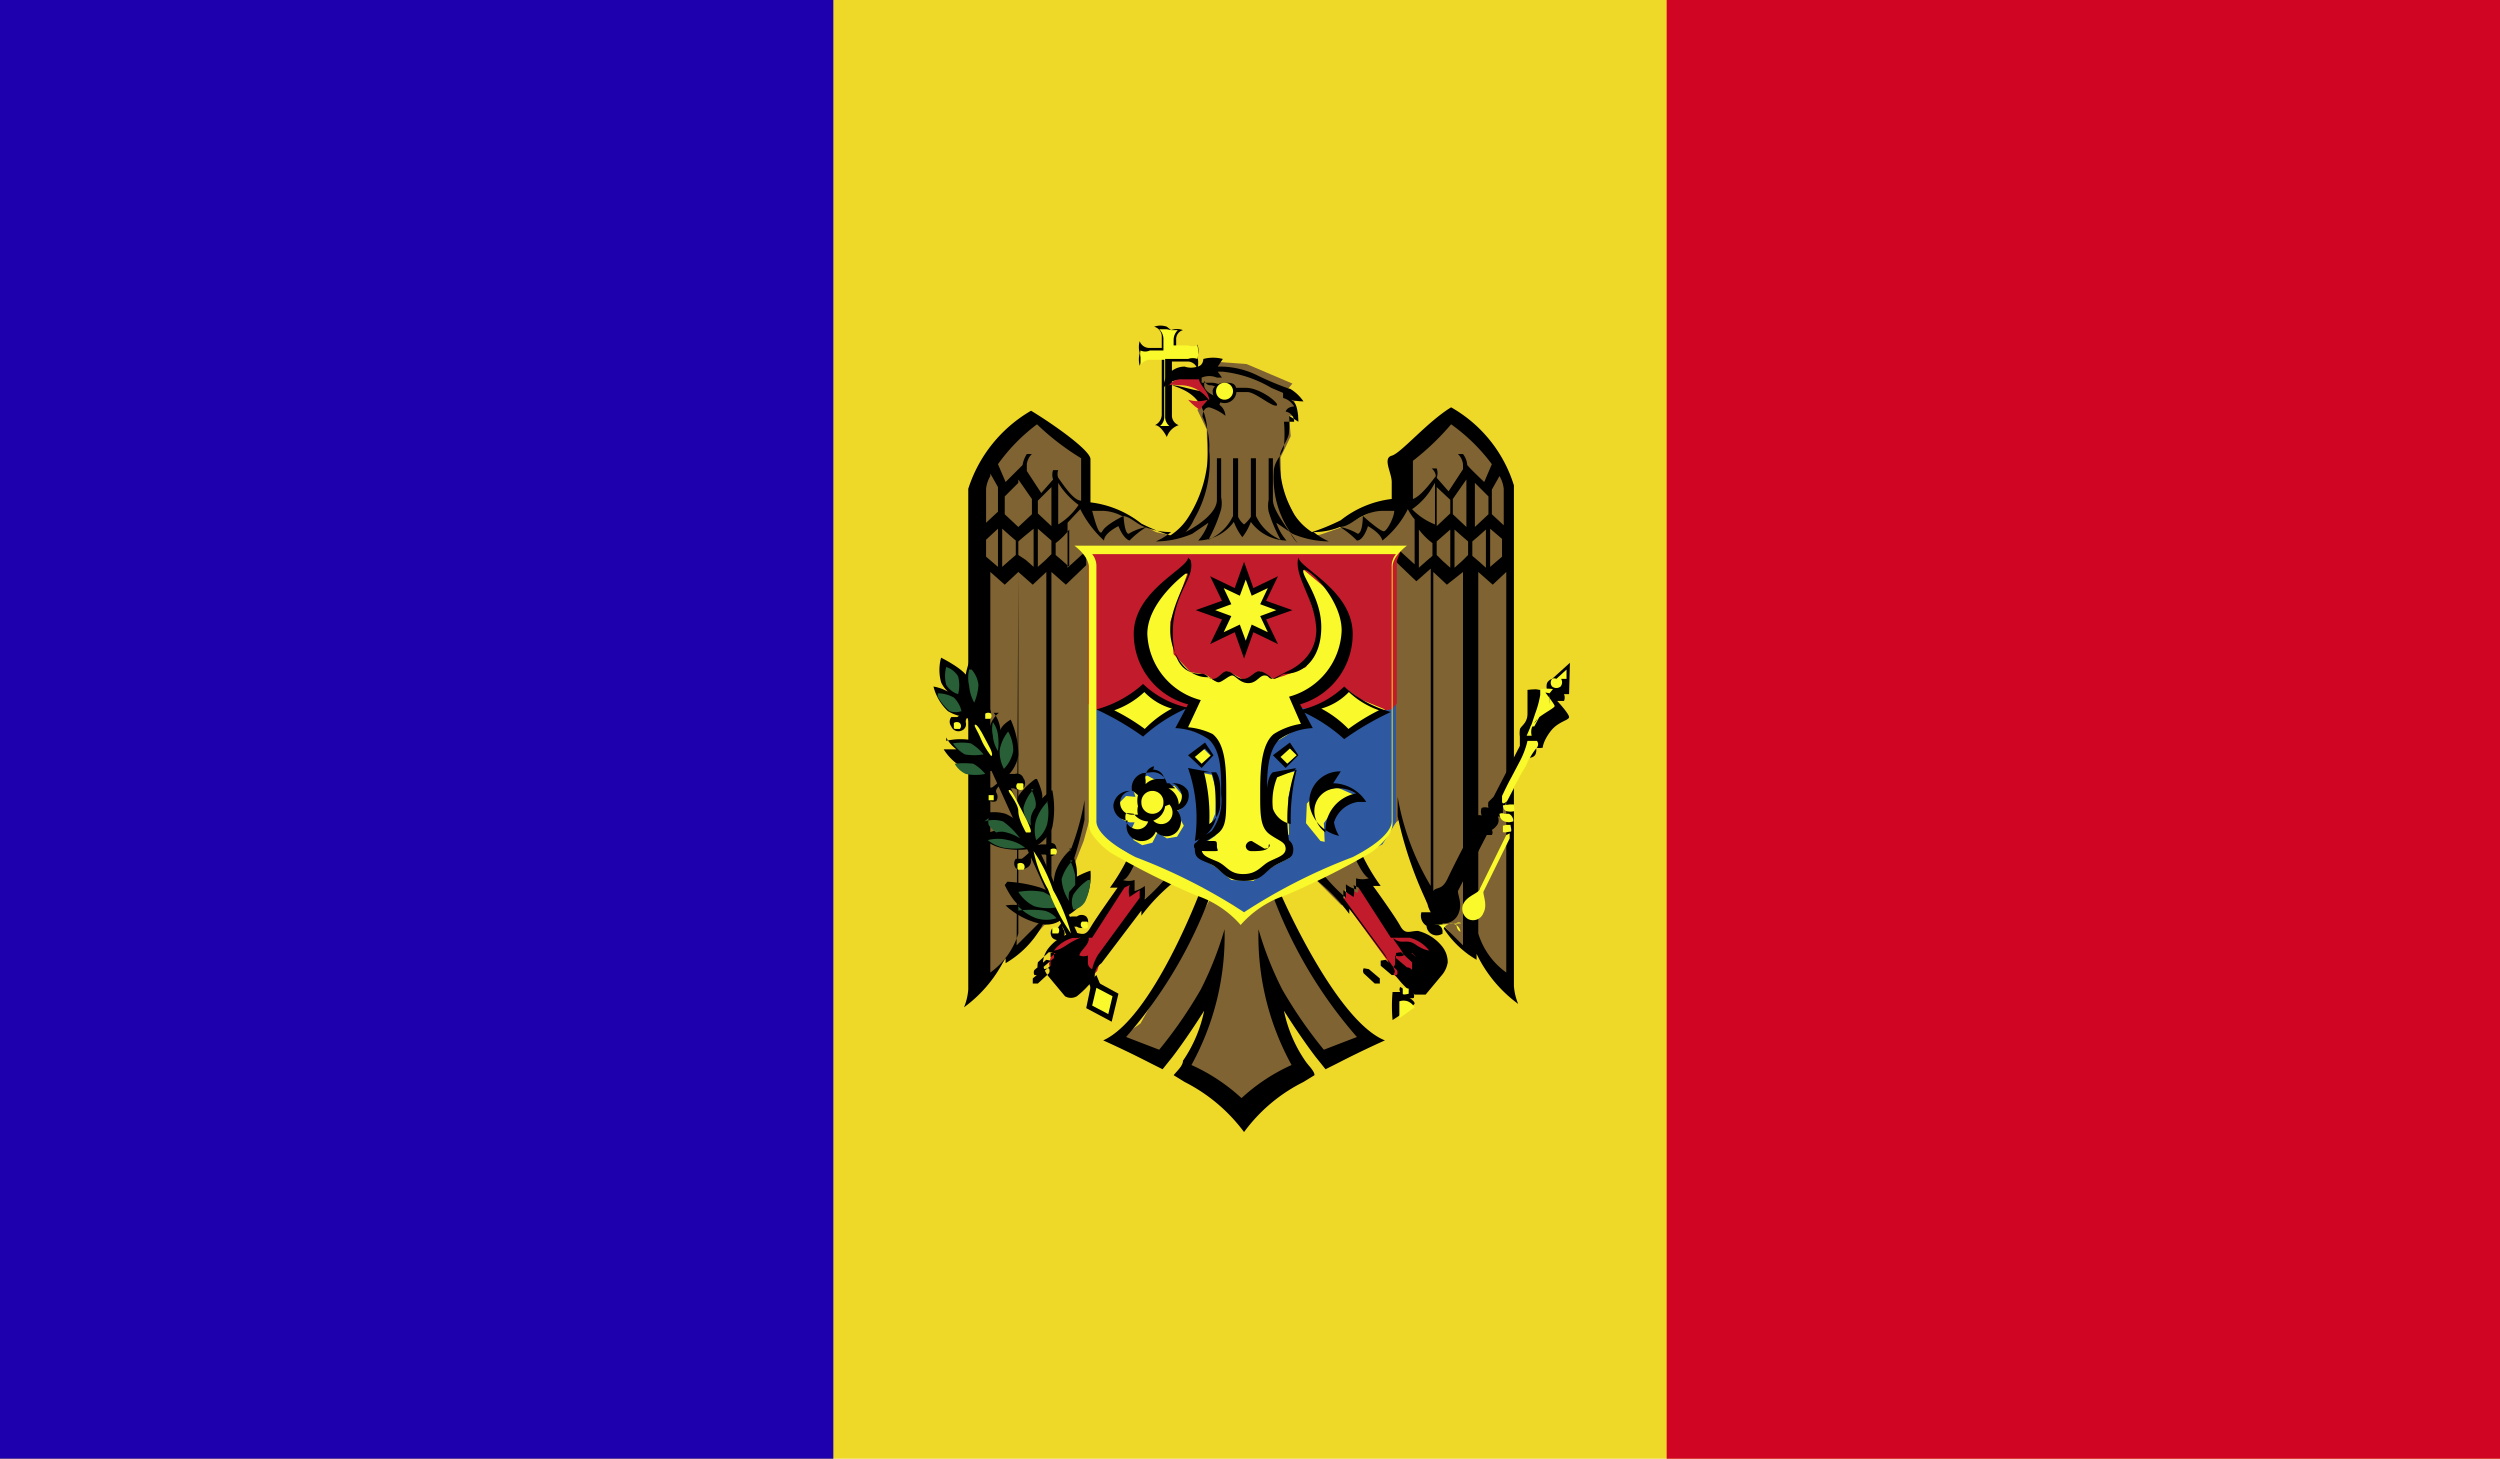 <svg xmlns="http://www.w3.org/2000/svg" xmlns:xlink="http://www.w3.org/1999/xlink" viewBox="0 0 29.46 17.19"><defs><style>.cls-1{fill:none;}.cls-2{clip-path:url(#clip-path);}.cls-3{fill:#efd928;}.cls-4{fill:#1f00af;}.cls-5{fill:#d00524;}.cls-6{fill:#f9f92b;}.cls-7{fill:#7f6332;}.cls-8{fill:#c11b2c;}.cls-9{fill:#285f37;}.cls-10{fill:#2e59a0;}</style><clipPath id="clip-path"><rect class="cls-1" width="29.46" height="17.19"/></clipPath></defs><g id="Layer_2" data-name="Layer 2"><g id="cờ"><g id="east_euro" data-name="east euro"><g class="cls-2"><rect class="cls-3" width="29.46" height="17.19"/><rect class="cls-4" width="9.82" height="17.19"/><rect class="cls-5" x="19.64" width="9.82" height="17.19"/><g class="cls-2"><path d="M13.75,3.85a.22.22,0,0,0-.15,0,.12.12,0,0,1,.09.11v.14h-.14a.12.12,0,0,1-.12-.08.26.26,0,0,0,0,.14.3.3,0,0,0,0,.15.13.13,0,0,1,.12-.09h.14v.67a.14.14,0,0,1-.08.12c.06,0,.12.1.14.14a.22.22,0,0,1,.14-.14.12.12,0,0,1-.08-.12V4.26H14a.12.12,0,0,1,.11.09.3.3,0,0,0,0-.15.2.2,0,0,0,0-.14.11.11,0,0,1-.11.08h-.14V4a.11.11,0,0,1,.08-.11.2.2,0,0,0-.14,0"/><path class="cls-6" d="M13.75,3.88h-.09a.16.16,0,0,1,.05.11v.14h0v0h-.16a.13.13,0,0,1-.11,0,.19.19,0,0,0,0,.08s0,.06,0,.09a.14.14,0,0,1,.12-.06h.16v0h0v.67a.14.14,0,0,1-.05.11l.06,0,0,0s0,0,0,0l.05,0a.14.14,0,0,1-.05-.11V4.32h0V4.23H14a.16.16,0,0,1,.11,0,.33.33,0,0,0,0-.16.16.16,0,0,1-.11,0h-.17v0h0V4a.16.16,0,0,1,.05-.11h-.08"/><polygon class="cls-7" points="13.85 6.32 13.62 6.27 13.13 6.01 12.83 5.99 12.81 5.4 12.22 4.93 11.62 5.57 11.54 5.76 11.56 11.65 11.95 11.18 12.03 11.2 12.43 10.77 12.77 9.91 12.87 9.55 13.33 10.1 13.16 10.41 13.32 10.4 13.33 10.54 13.47 10.48 13.51 10.66 13.83 10.34 14.28 10.56 13.44 12.06 13.13 12.28 13.68 12.48 14.23 11.84 14.15 12.26 13.98 12.67 14.66 13.06 15.39 12.63 15.03 11.87 15.15 11.82 15.63 12.51 16.14 12.25 15.47 11.46 15.03 10.52 15.5 10.36 15.81 10.67 15.86 10.47 16.03 10.55 16.01 10.38 16.18 10.42 15.97 10.09 16.5 9.65 16.83 10.69 17.31 11.25 17.42 11.23 17.77 11.67 17.77 5.61 17.11 4.92 16.48 5.44 16.5 5.99 16.22 6 15.79 6.22 15.56 6.3 15.44 6.32 15.3 6.16 15.1 5.77 15.09 5.39 15.21 5.14 15.19 4.9 15.3 4.9 15.23 4.74 15.32 4.7 15.18 4.58 15.23 4.52 14.69 4.29 14.28 4.26 14.17 4.31 14.11 4.41 14.22 4.71 14.11 4.83 14.22 5.06 14.23 5.55 14.13 5.97 13.95 6.28 13.85 6.32"/><polygon class="cls-8" points="13.23 10.43 12.82 11.05 12.63 11.04 12.42 11.14 12.36 11.36 12.39 11.46 12.61 11.7 12.79 11.6 12.93 11.44 12.97 11.3 13.48 10.63 13.46 10.47 13.34 10.54 13.3 10.4 13.23 10.43"/><polygon class="cls-8" points="15.83 10.61 16.37 11.35 16.43 11.49 16.67 11.71 16.74 11.69 17 11.38 16.94 11.17 16.7 11.02 16.51 11.04 16.1 10.43 16.03 10.4 16 10.52 15.88 10.48 15.83 10.61"/><path d="M14.41,4.23a.45.45,0,0,0-.23,0s0,.08-.07.09a.23.23,0,0,1-.15,0,.25.25,0,0,0-.25.25.24.24,0,0,1,.17-.09.36.36,0,0,1,.31.13,0,0,0,0,1,0,0c-.11,0-.29-.07-.38-.07v0h0c.21.07.42.17.42.62A1.49,1.49,0,0,1,14,6.1a.7.7,0,0,1-.21.21,2.45,2.45,0,0,1-.34-.14,1.19,1.19,0,0,0-.6-.25v-.2c0-.11,0-.21,0-.31s-.42-.4-.7-.57a1.64,1.64,0,0,0-.74.92s0,4.38,0,5.9a.68.68,0,0,1-.05.21,1.57,1.57,0,0,0,.49-.59v.07a1.15,1.15,0,0,0,.47-.52.56.56,0,0,0,0,.07,4.61,4.61,0,0,0,.46-1.24V9.43a3.06,3.06,0,0,1-.39,1.05V6.74l.17.15.24-.23V6.49l-.22.2V6.16L12.73,6a1.27,1.27,0,0,0,.28.37c0-.09.17-.17.17-.17s.05.14.13.17a1.05,1.05,0,0,1,.2-.16.63.63,0,0,0-.21.08c-.05,0-.06-.21-.06-.21s-.21.1-.25.18-.1-.17-.12-.24H13a.52.52,0,0,1,.22.06c.09,0,.18.1.27.13a.83.83,0,0,0,.31.06.78.78,0,0,1-.18.11,1.1,1.1,0,0,0,.43-.09l.19-.13a.63.63,0,0,1-.12.21.54.54,0,0,0,.42-.22.66.66,0,0,0,.1.18.66.66,0,0,0,.1-.18.54.54,0,0,0,.42.22.63.63,0,0,1-.12-.21l.19.13a1.13,1.13,0,0,0,.43.09.78.78,0,0,1-.18-.11.83.83,0,0,0,.31-.06c.09,0,.18-.09.27-.13a.52.52,0,0,1,.22-.06h.15c0,.07-.08.23-.12.24s-.25-.18-.25-.18,0,.2-.06.21a.63.63,0,0,0-.21-.08,1.05,1.05,0,0,1,.2.16c.08,0,.13-.17.13-.17s.15.08.17.17A1.11,1.11,0,0,0,16.59,6a.62.62,0,0,0,.08.12v.53l-.22-.2v.17l.24.23.17-.15v3.74a3.06,3.06,0,0,1-.39-1.05v.23a4.61,4.61,0,0,0,.46,1.24v-.07a1.15,1.15,0,0,0,.47.52v-.07a1.57,1.57,0,0,0,.49.59.68.68,0,0,1-.05-.21c0-1.52,0-5.9,0-5.9a1.6,1.6,0,0,0-.74-.92c-.28.17-.59.54-.7.57s0,.2,0,.31v.2a1.19,1.19,0,0,0-.6.25,2.45,2.45,0,0,1-.34.14.7.7,0,0,1-.21-.21,1.26,1.26,0,0,1-.17-.67c0-.1.11-.21.11-.3a1.49,1.49,0,0,0,0-.19s.11.07.11.07,0-.2-.06-.24,0,0,.12,0a.5.5,0,0,0-.16-.15l0,0,.12,0-.13,0a3.47,3.47,0,0,1-.36-.15,1,1,0,0,0-.48-.11m0,.06h.06a1.42,1.42,0,0,1,.57.19l.14.06,0,.06a.21.21,0,0,1,.13.1s-.08,0-.1.06a.12.12,0,0,1,.1.12l-.12,0a1.57,1.57,0,0,1,0,.29c0,.08-.12.17-.12.3a1.14,1.14,0,0,0,.18.69.49.49,0,0,0,.1.15C15.12,6.16,15,6,15,5.89V5.4h-.05v.49a.35.35,0,0,0,0,.14,1.72,1.72,0,0,0,.14.33.56.56,0,0,1-.29-.28V5.4h-.06v.69l0,0a.38.38,0,0,1-.08.09.23.23,0,0,1-.07-.09V5.4h-.06v.68a.56.56,0,0,1-.29.28A1.72,1.72,0,0,0,14.39,6a.35.35,0,0,0,0-.14V5.4h-.05v.49c0,.13-.16.27-.37.38a.49.49,0,0,0,.1-.15,1.35,1.35,0,0,0,.18-.81.8.8,0,0,0-.08-.4s0-.11.08-.11a.54.54,0,0,1,.19.1.17.17,0,0,0-.07-.13.09.09,0,0,1,0,0,.12.12,0,0,1,.05-.07s-.23-.05-.23-.16,0,0,.07,0,.17.08.27.08l.17,0c.09,0,.28.17.34.16s-.18-.21-.36-.21H14.5c-.07,0-.14-.06-.22-.06h-.12s0,0,0-.06a.23.23,0,0,1,.18,0h.06M12.22,5h0a3,3,0,0,0,.52.4V5.9c-.09,0-.21-.19-.27-.27v0a.13.13,0,0,1,0-.09l-.06,0a.16.16,0,0,0,0,.11v0l0,0h0l-.14.16-.17-.26V5.47a.2.2,0,0,1,.06-.12l-.06,0a.35.35,0,0,0-.05.13v0l-.2.2-.09-.21A2.15,2.15,0,0,1,12.22,5M17.1,5a2.15,2.15,0,0,1,.48.47l-.09.21s-.16-.15-.2-.2v0a.24.24,0,0,0-.05-.13l-.06,0a.2.2,0,0,1,.06.12v.06l-.17.26-.14-.16h0l0,0v0a.16.16,0,0,0,0-.11l-.06,0a.13.13,0,0,1,.05.09v0c-.06.08-.18.24-.27.27V5.43A3,3,0,0,0,17.1,5Zm-5.43.58.09.16v.29l-.14.13V5.76a.37.37,0,0,1,.05-.15m6,0a.37.37,0,0,1,.05.15v.43l-.14-.13V5.77ZM12,5.65l.16.23v.18L12,6.21Zm5.28,0v.56l-.16-.15V5.88ZM12,5.69v.52l-.16-.15V5.85Zm5.38,0,.16.16v.21l-.16.15Zm-4.91,0a.93.93,0,0,0,.24.26.76.76,0,0,1-.24.23Zm4.44,0v.49A.76.76,0,0,1,16.64,6a.8.8,0,0,0,.24-.26m-4.49,0v.46l-.16-.15V5.9Zm4.54,0,.16.15v.16l-.16.15Zm-5.17.49v.45l-.14-.12V6.36Zm5.8,0,.14.12v.21l-.14.12Zm-5.75,0,.09.08.07.06v.17l-.07.06-.09.08Zm.37,0v.45l-.09-.08L12,6.54V6.38l.07-.06Zm.05,0,.16.14v.16l-.07.07-.09.08Zm.37,0v.45l-.09-.08-.07-.06V6.4a.81.81,0,0,0,.16-.16m4.12,0a.81.81,0,0,0,.16.16v.15l-.07.06-.09.08V6.24Zm.37,0v.45L17,6.61l-.07-.07V6.38Zm.05,0,.09.08.07.06v.16l-.07.07-.09.08Zm.37,0v.45l-.09-.08-.07-.06V6.38l.07-.06ZM12,6.74l.17.15.16-.15v3.74s0,.19,0,.31l-.35.35Zm5.24,0v4.4l-.35-.35c0-.12,0-.31,0-.31V6.74l.16.15ZM12,6.74V11a.88.88,0,0,1-.33.46V6.74l.17.15Zm5.42,0,.17.15.16-.15v4.72a.88.88,0,0,1-.33-.46ZM13.3,10.09a2.34,2.34,0,0,1-.22.37h.09s-.25.35-.32.47-.11.06-.21.06a.53.53,0,0,0-.29.19.3.3,0,0,0-.06.18.31.31,0,0,0,.06.14l0,0,.2.24a.14.14,0,0,0,.14,0,1.11,1.11,0,0,0,.21-.22c0-.05,0-.11.08-.17l.47-.62s0,0,0,.06a2.22,2.22,0,0,1,.4-.41l-.09-.06a2.18,2.18,0,0,1-.27.28,1.17,1.17,0,0,0,0-.16.33.33,0,0,1-.12.06s0-.08,0-.13a.23.23,0,0,1-.14,0c.07,0,.17-.26.17-.26l-.07,0Zm2.72,0-.06,0s.09.22.17.26a.26.26,0,0,1-.15,0c0,.05,0,.13,0,.13a.33.33,0,0,1-.12-.06l0,.16a2.18,2.18,0,0,1-.27-.28l-.09.06a2.22,2.22,0,0,1,.4.41v-.06c.07.08.33.44.47.62s0,.12.08.17a.92.92,0,0,0,.22.22s.11,0,.13,0l.2-.24a.11.11,0,0,1,0,0,.31.31,0,0,0,.06-.14.3.3,0,0,0-.06-.18.53.53,0,0,0-.29-.19c-.1,0-.15.05-.21-.06s-.29-.43-.32-.47h.09a2.34,2.34,0,0,1-.22-.37m-2.74.36a.31.31,0,0,0,0,.14l.12-.08,0,.09-.49.67a.59.59,0,0,0-.07.17.08.08,0,0,1-.05-.07v-.09a.15.15,0,0,1-.1,0c0-.05.1-.11.11-.19s-.16,0-.25.06-.13.07-.16.07,0,0,0,0a.42.42,0,0,1,.23-.15s.18,0,.22,0l.38-.59h0m2.76,0h0l.38.59s.2,0,.22,0a.42.42,0,0,1,.23.15,0,0,0,0,1,0,0s-.06,0-.16-.07-.16,0-.24-.06.1.14.1.19a.15.15,0,0,1-.1,0v.09a.08.08,0,0,1-.05.07.59.59,0,0,0-.07-.17l-.49-.67,0-.09.12.08a.31.31,0,0,0,0-.14m-1.81.08S13.58,12,13,12.26c0,0,.25.11.56.27l.14.07.12-.15c.19-.25.37-.54.37-.54a1.61,1.61,0,0,1-.25.59c0,.06-.07.12-.11.17l.13.08a2,2,0,0,1,.7.59,1.94,1.94,0,0,1,.7-.59l.13-.08c0-.05-.07-.11-.11-.17a1.61,1.61,0,0,1-.25-.59s.18.29.37.54l.12.15.14-.07c.31-.16.56-.27.56-.27-.58-.23-1.23-1.73-1.23-1.73l-.1,0a5.37,5.37,0,0,0,1,1.69l-.39.15a5.24,5.24,0,0,1-.49-.71,4,4,0,0,1-.28-.71,3.15,3.15,0,0,0,.39,1.6,2.21,2.21,0,0,0-.59.39,2.21,2.21,0,0,0-.59-.39,3.15,3.15,0,0,0,.39-1.6,4,4,0,0,1-.28.71,5.24,5.24,0,0,1-.49.71l-.39-.15a5.37,5.37,0,0,0,1-1.69Zm-1.7.72h0s0,0,0,0l-.06.05h0s0,0,0,0l0-.05h0m4.26,0h0l.05.05s0,0,0,0h0l-.06-.05v0h0m-4.21,0a.05.05,0,0,1,0,0s0,0,0,.06l-.13.11s-.05,0-.06,0,0-.05,0-.06l.13-.12h0m4.15,0h0l.13.12s0,0,0,.06,0,0-.06,0l-.13-.11s0,0,0-.06l0,0m-4.07.09,0,0a0,0,0,0,1,0,.06l-.13.11s0,0-.06,0a.06.06,0,0,1,0-.06l.14-.12h0m4,0h0l.13.12a.06.06,0,0,1,0,.06s0,0-.06,0l-.13-.11a0,0,0,0,1,0-.06l0,0m-3.91.09h0a.06.06,0,0,1,0,.06l-.13.12s-.05,0-.06,0a0,0,0,0,1,0-.06l.13-.11h0m3.83,0h0l.13.11a0,0,0,0,1,0,.06s0,0-.06,0l-.13-.12a.06.06,0,0,1,0-.06h0"/><polygon points="12.87 11.54 13.18 11.71 13.1 12.04 12.8 11.88 12.87 11.54"/><path d="M11.45,8.28l-.11.05,1.24,2.72h.14Zm1.47,3.21-.09.09.05.13.11-.05Z"/><polygon class="cls-6" points="12.92 11.64 13.11 11.74 13.06 11.95 12.87 11.85 12.92 11.64"/><path d="M11.84,10.43s.1.21.18.24a.53.53,0,0,0-.17,0,.89.89,0,0,0,.43.22.29.29,0,0,0,.25-.07l0-.18a.67.67,0,0,0-.27-.18,1.61,1.61,0,0,0-.39-.07"/><path d="M12.63,10a.62.62,0,0,0-.19.27.51.51,0,0,0,0,.3l.12.23a.66.66,0,0,0,.24-.22.66.66,0,0,0,.05-.32,1,1,0,0,0-.16.07.53.53,0,0,0-.09-.33"/><path d="M12.16,10a.89.89,0,0,1-.32,0,.51.51,0,0,1-.28-.14s.13-.08.19-.07-.17-.2-.17-.2a.48.48,0,0,1,.27,0,.62.62,0,0,1,.23.18Z"/><path d="M12.22,9.18s.08.17.06.23a.67.67,0,0,1,.12-.1,1.11,1.11,0,0,1,0,.44.45.45,0,0,1-.23.24L12,9.62a.48.48,0,0,1,0-.24.86.86,0,0,1,.2-.2Z"/><path d="M11.15,8.73a.75.75,0,0,1,.34,0,.3.3,0,0,1,.18.16l.06.18a.55.55,0,0,1-.34,0,.65.65,0,0,1-.27-.24s.11,0,.15,0a.41.41,0,0,1-.12-.14"/><path d="M11.71,8.4a.39.39,0,0,1,.08.21c0-.06.12-.13.12-.13A1,1,0,0,1,12,8.9a.42.42,0,0,1-.16.27l-.18-.34a.53.53,0,0,1,0-.25.33.33,0,0,1,.11-.18"/><path d="M11.09,7.75a.54.54,0,0,0,0,.29.34.34,0,0,0,.08.11A.54.54,0,0,0,11,8.09a.6.6,0,0,0,.17.29.51.51,0,0,0,.31.07.58.58,0,0,0,.11-.33.83.83,0,0,0-.15-.37,1,1,0,0,0-.06.2C11.31,7.86,11.09,7.75,11.09,7.75Z"/><path class="cls-9" d="M11.15,7.86a.41.41,0,0,0,0,.21.25.25,0,0,0,.14.11.4.4,0,0,0,0-.21.25.25,0,0,0-.14-.11"/><path class="cls-9" d="M11.05,8.17a.39.39,0,0,1,.19.05.32.32,0,0,1,.09.16.21.21,0,0,1-.14,0,.67.67,0,0,1-.14-.17"/><path class="cls-9" d="M11.42,7.89a.42.42,0,0,0,0,.19.51.51,0,0,0,.06.2.6.6,0,0,0,.05-.21.33.33,0,0,0-.08-.18"/><path class="cls-9" d="M11.23,8.76a.42.42,0,0,0,.14.13.65.65,0,0,0,.22,0,.54.54,0,0,0-.15-.13.61.61,0,0,0-.21,0"/><path class="cls-9" d="M11.25,9a.29.29,0,0,0,.13.12.56.56,0,0,0,.23,0A.51.51,0,0,0,11.47,9a.92.92,0,0,0-.22,0"/><path class="cls-9" d="M11.7,8.51a.36.36,0,0,0,0,.16.38.38,0,0,0,.06.18.7.7,0,0,0,0-.19.31.31,0,0,0-.06-.15"/><path class="cls-9" d="M11.88,8.62a.49.49,0,0,0-.1.22.44.44,0,0,0,.05.22.41.41,0,0,0,.11-.21.46.46,0,0,0-.06-.23"/><path class="cls-9" d="M11.65,9.64a.19.19,0,0,0,0,.08.34.34,0,0,0,.09.09.2.2,0,0,1,.12,0,.5.5,0,0,1,.16.07.86.86,0,0,0-.2-.2.36.36,0,0,0-.22,0"/><path class="cls-9" d="M11.64,9.9a.48.48,0,0,1,.24,0,.46.46,0,0,1,.2.09.77.77,0,0,1-.25,0,.44.44,0,0,1-.19-.09"/><path class="cls-9" d="M12.18,9.3a.5.5,0,0,0-.12.22.31.31,0,0,0,.09.21.31.31,0,0,1,0-.11.28.28,0,0,1,.05-.1.17.17,0,0,0,0-.09.48.48,0,0,0-.05-.13"/><path class="cls-9" d="M12.35,9.44a.61.61,0,0,0-.14.22.43.43,0,0,0,0,.24.36.36,0,0,0,.13-.19.64.64,0,0,0,0-.27"/><path class="cls-9" d="M12.61,10.14a.69.69,0,0,1,.06.18c0,.09,0,.11,0,.11l-.07.08a.22.22,0,0,0,0,.11.52.52,0,0,1-.09-.26.52.52,0,0,1,.13-.22"/><path class="cls-9" d="M12.82,10.37a.62.62,0,0,0-.17.17.22.22,0,0,0,0,.18.2.2,0,0,0,.14-.1.69.69,0,0,0,.06-.25"/><path class="cls-9" d="M12,10.73a1.23,1.23,0,0,1,.3,0,.27.27,0,0,1,.15.09.39.39,0,0,1-.24,0,.54.54,0,0,1-.21-.14"/><path class="cls-9" d="M12,10.51a.46.46,0,0,0,.19.17.6.6,0,0,0,.32,0,.57.57,0,0,0-.22-.17.8.8,0,0,0-.29,0"/><path d="M12.54,10.85v.07c.11,0,.13,0,.15,0a.1.1,0,0,0,.11,0,.09.09,0,0,0,0-.12.09.09,0,0,0-.11,0l-.06,0a.42.42,0,0,1-.15,0"/><path class="cls-6" d="M12.82,10.87h0a0,0,0,0,1,0,.06.06.06,0,0,1-.07,0h0a.05.05,0,0,1,0-.07,0,0,0,0,1,.06,0Z"/><path d="M12.53,10.8l.06,0c-.06.1-.08.11-.06.15a.09.09,0,0,1,0,.1.09.09,0,0,1-.13,0,.09.09,0,0,1,0-.11l.06,0s.09-.12.09-.12"/><path class="cls-6" d="M12.4,11h0s0,0,.07,0a.06.06,0,0,0,0-.07h0a0,0,0,0,0-.07,0,0,0,0,0,0,0,.06Z"/><path d="M12.16,10v.07c.12,0,.13,0,.16,0a.09.09,0,0,0,.11,0,.1.1,0,0,0,0-.12.08.08,0,0,0-.1,0s0,0-.06,0a.42.42,0,0,1-.15,0"/><path class="cls-6" d="M12.44,10h0a.05.05,0,0,1,0,.07,0,0,0,0,1-.06,0h0a0,0,0,0,1,0-.06.06.06,0,0,1,.07,0Z"/><path d="M12.18,10l.05,0c-.07.09-.09.09-.08.14a.09.09,0,0,1-.06.09.1.1,0,0,1-.12,0,.09.09,0,0,1,0-.11l.07,0a.58.58,0,0,0,.11-.1"/><path class="cls-6" d="M12,10.25h0a0,0,0,0,0,.06,0,.05.05,0,0,0,0-.07h0a.06.06,0,0,0-.07,0,0,0,0,0,0,0,.06Z"/><path d="M11.79,9.22v.07c.11,0,.13,0,.16,0a.1.1,0,0,0,.11,0,.1.1,0,0,0,0-.12.08.08,0,0,0-.1-.05l-.06,0a.42.42,0,0,1-.15,0"/><path class="cls-6" d="M12.06,9.24h0s0,0,0,.06a.07.07,0,0,1-.07,0h0a.05.05,0,0,1,0-.07,0,0,0,0,1,.06,0Z"/><path d="M11.82,9.21l0,0c-.07.08-.09.09-.08.13a.09.09,0,0,1,0,.1.09.09,0,0,1-.12-.05.09.09,0,0,1,0-.11l.07,0a.58.58,0,0,0,.11-.1"/><path class="cls-6" d="M11.65,9.43h0a0,0,0,0,0,.06,0s0,0,0-.06h0a0,0,0,0,0-.06,0,0,0,0,0,0,0,.07Z"/><path d="M11.39,8.39v.07c.11,0,.12,0,.15,0a.09.09,0,0,0,.11,0,.08.08,0,0,0,0-.12.08.08,0,0,0-.1-.05s0,0-.06,0a.42.42,0,0,1-.15,0"/><path class="cls-6" d="M11.67,8.4h0a.05.05,0,0,1,0,.07,0,0,0,0,1-.06,0h0a0,0,0,0,1,0-.06.06.06,0,0,1,.07,0Z"/><path d="M11.42,8.38l.05,0c-.07.08-.09.08-.09.13a.08.08,0,0,1-.05.1.09.09,0,0,1-.12-.05.09.09,0,0,1,0-.11l.07,0a.58.58,0,0,0,.11-.1"/><path class="cls-6" d="M11.25,8.59h0a0,0,0,0,0,.06,0,.05.05,0,0,0,0-.07h0a.06.06,0,0,0-.07,0,0,0,0,0,0,0,.06h0"/><path class="cls-6" d="M12.09,9.81S12,9.66,12,9.56s-.14-.24-.11-.25.06.06.11.16.18.33.14.34"/><path class="cls-6" d="M11.68,8.91s-.08-.1-.12-.2-.09-.16-.07-.17.07.07.11.15.12.2.08.22"/><path class="cls-6" d="M12.62,11a2.32,2.32,0,0,1-.27-.52,1.5,1.5,0,0,1-.17-.45,1.89,1.89,0,0,1,.23.46,2.11,2.11,0,0,1,.21.51"/><polygon class="cls-10" points="12.86 8.24 12.87 9.71 12.98 9.88 13.66 10.26 14.53 10.66 14.65 10.78 15.4 10.37 16.29 9.95 16.45 9.69 16.45 8.25 12.86 8.24"/><path class="cls-8" d="M12.82,6.48l0,.13V8.29l.06.07.52.06L14,8.34l.55.09v0h.22v0l.55-.09.56.08.52-.06.06-.07V6.61l.05-.13h-.62l-1.22,0-1.22,0Z"/><polygon class="cls-6" points="13 8.35 13.28 8.24 13.48 8.09 13.61 8.23 13.88 8.35 13.66 8.47 13.47 8.64 13.3 8.52 13 8.35"/><polygon class="cls-6" points="15.84 8.1 15.72 8.23 15.45 8.35 15.7 8.51 15.86 8.65 16.04 8.51 16.32 8.36 16.03 8.24 15.84 8.1"/><polygon class="cls-6" points="14.66 6.71 14.57 6.97 14.33 6.85 14.44 7.09 14.2 7.19 14.44 7.27 14.34 7.52 14.57 7.4 14.66 7.65 14.75 7.4 14.98 7.5 14.88 7.27 15.12 7.19 14.89 7.09 14.99 6.84 14.75 6.96 14.66 6.71"/><polygon class="cls-6" points="15.31 6.67 15.39 6.94 15.51 7.29 15.52 7.62 15.39 7.86 15.14 7.96 15.01 8 14.85 7.91 14.67 8.02 14.47 7.91 14.31 8.02 14.21 7.95 14.03 7.92 13.83 7.71 13.79 7.33 14.03 6.65 13.73 6.9 13.47 7.25 13.47 7.72 13.65 8.03 13.99 8.25 14.08 8.28 13.92 8.57 14.2 8.66 14.35 8.8 14.42 9.09 14.41 9.71 14.32 9.85 14.13 9.98 14.13 10.1 14.33 10.22 14.51 10.37 14.77 10.38 15 10.21 15.19 10.11 15.14 9.94 14.94 9.77 14.9 9.28 14.96 8.79 15.25 8.61 15.4 8.56 15.24 8.25 15.49 8.17 15.76 7.93 15.89 7.46 15.81 7.17 15.62 6.93 15.31 6.67"/><polygon class="cls-6" points="14.15 8.79 14.27 8.91 14.16 9.02 14.05 8.9 14.15 8.79"/><polygon class="cls-6" points="15.17 8.78 15.05 8.9 15.16 9.01 15.29 8.9 15.17 8.78"/><polygon class="cls-6" points="15.26 9.09 15.04 9.14 14.99 9.26 14.98 9.6 15.07 9.79 15.19 9.84 15.18 9.4 15.26 9.09"/><polygon class="cls-6" points="14.07 9.09 14.14 9.47 14.14 9.83 14.25 9.76 14.32 9.59 14.33 9.31 14.28 9.13 14.07 9.09"/><polygon class="cls-6" points="16.01 9.39 15.76 9.28 15.53 9.33 15.4 9.47 15.39 9.7 15.56 9.91 15.61 9.92 15.6 9.7 15.79 9.44 16.01 9.39"/><polygon class="cls-6" points="13.67 9.31 13.65 9.21 13.52 9.14 13.41 9.18 13.35 9.29 13.38 9.39 13.27 9.38 13.18 9.47 13.16 9.59 13.23 9.66 13.31 9.69 13.37 9.69 13.32 9.8 13.36 9.9 13.46 9.96 13.58 9.93 13.64 9.81 13.75 9.88 13.87 9.86 13.95 9.73 13.89 9.62 13.84 9.57 13.92 9.53 13.95 9.39 13.84 9.26 13.73 9.27 13.67 9.31"/><path d="M14,6.57c0,.13-.64.39-.64.9A.86.86,0,0,0,14,8.3l0,0-.15.28a.75.75,0,0,1,.39.13c.16.14.15.43.15.65a.61.61,0,0,1-.11.43c-.12.09-.2.1-.2.22s.08.12.2.18.15.19.38.19.23-.11.38-.19.2-.08.2-.18-.08-.13-.2-.22a.61.61,0,0,1-.11-.43c0-.22,0-.51.15-.65a.75.75,0,0,1,.39-.13l-.15-.28,0,0a.86.86,0,0,0,.62-.83c0-.51-.62-.77-.64-.9-.06.22.21.51.21.86s-.34.48-.34.48S15,8,15,8s-.1-.09-.16-.09-.11.09-.19.09-.13-.09-.19-.09-.09.08-.16.09-.06-.06-.14-.06-.34,0-.34-.48.27-.64.21-.86m1.28,1.77a1.91,1.91,0,0,1,.53.34,3.4,3.4,0,0,1,.55-.32,1.36,1.36,0,0,1-.55-.3,1.11,1.11,0,0,1-.53.28M14,8.34a1.11,1.11,0,0,1-.53-.28,1.36,1.36,0,0,1-.55.3,3.4,3.4,0,0,1,.55.32A1.91,1.91,0,0,1,14,8.34m.66-1.72-.11.31-.29-.14.14.29-.31.11.31.11-.14.29.29-.14.11.31.11-.31.29.14-.14-.29.31-.11-.31-.11.14-.29-.29.14ZM14,6.76c0,.06-.21.4-.21.67s.19.55.43.55c.05,0,.1.06.14.06s.12-.08.16-.08.09.09.19.09.13-.09.19-.09S14.94,8,15,8s.1-.06.14-.06c.24,0,.43-.2.43-.55s-.24-.61-.21-.67.45.33.45.71a.84.84,0,0,1-.62.78l.14.32a.84.84,0,0,0-.32.12c-.16.13-.16.48-.16.71s0,.39.11.47.19.09.19.17-.09.1-.19.15-.14.15-.31.15-.19-.1-.31-.15-.18-.07-.18-.15.07-.09.18-.17.11-.19.11-.47,0-.58-.16-.71A.84.84,0,0,0,14,8.57l.15-.32a.84.84,0,0,1-.63-.78c0-.38.45-.71.45-.71m.71.07.07.19.19-.09-.09.19.19.07-.19.07.09.19-.19-.09-.07.19-.07-.19-.19.09.09-.19-.19-.07.19-.07-.09-.19.19.09Zm-1.2,1.32a.72.72,0,0,0,.33.2,1.28,1.28,0,0,0-.32.24h0v0a2.42,2.42,0,0,0-.36-.22,1,1,0,0,0,.36-.22m2.4,0a1,1,0,0,0,.36.22,2.42,2.42,0,0,0-.36.22v0h0a1.28,1.28,0,0,0-.32-.24.72.72,0,0,0,.33-.2m-1.7.6L14,8.9l.16.15.14-.15Zm1,0L15,8.9l.15.15.15-.15Zm-1,.07.07.08L14.16,9l-.08-.08Zm1,0,.08.08L15.17,9l-.08-.08ZM14,9.05a1.8,1.8,0,0,1,.08.86.37.37,0,0,0,.25-.27c0-.1,0-.47-.06-.54Zm1.28,0L15,9.1c-.1.07-.08.44-.06.54a.37.37,0,0,0,.25.27,1.8,1.8,0,0,1,.08-.86m-1.8.06h0a.18.18,0,0,0-.13.21l0,0H13.3a.19.19,0,0,0-.18.17.18.18,0,0,0,.17.18h0l0,0a.17.17,0,0,0,.1.23.18.18,0,0,0,.23-.1.06.06,0,0,0,0,0l0,0a.17.17,0,0,0,.25,0,.19.19,0,0,0,0-.25l0,0,0,0A.18.18,0,0,0,14,9.32a.19.19,0,0,0-.16-.09l-.09,0,0,0a.09.09,0,0,0,0,0,.17.17,0,0,0-.18-.13m.61,0,.15,0c.06.08.05.2.05.37a.28.28,0,0,1-.13.24,2.07,2.07,0,0,0-.07-.64m1.1,0a2.47,2.47,0,0,0-.07.64A.28.28,0,0,1,15,9.53a.75.75,0,0,1,.05-.37Zm-1.69,0a.13.13,0,0,1,.13.11.06.06,0,0,1,0,0s0,0,0,0h-.07a.2.2,0,0,0-.15.06l0,0s0,0,0-.05a.13.13,0,0,1,.1-.16h0m2.2.06a.36.36,0,0,0-.37.39.45.45,0,0,0,.35.37.44.44,0,0,1-.06-.16A.35.35,0,0,1,16,9.45h.1a.47.47,0,0,0-.39-.22m-1.93,0a.11.11,0,0,1,.11.06.14.14,0,0,1,0,.19l0,0h0a.22.22,0,0,0-.12-.19l0,0,0,0,.08,0m1.93,0a.36.36,0,0,1,.2.06.44.44,0,0,0-.36.46.32.32,0,0,1-.13-.22.27.27,0,0,1,.29-.3m-2.37.08,0,0h0a.28.28,0,0,0,0,.13.19.19,0,0,0,0,.1h-.08a.14.14,0,0,1-.13-.15.14.14,0,0,1,.15-.13m.23,0a.13.13,0,0,1,.13.14.13.13,0,0,1-.26,0,.13.13,0,0,1,.13-.14m.2.16h0l0,0a.14.14,0,0,1,0,.19.13.13,0,0,1-.19,0l0,0a0,0,0,0,1,0,0,.21.21,0,0,0,.14-.17m-.37.09a.22.22,0,0,0,.17.09h0a.08.08,0,0,1,0,0s0,0,0,0a.13.13,0,0,1-.18.08.14.14,0,0,1-.08-.18.05.05,0,0,0,0,0l0,0m1,.33c-.12,0-.2,0-.2.06s.08.06.2.06.07,0,.07-.06,0-.06-.07-.06m.48,0a.07.07,0,0,0-.07.06s0,.06.07.06.2,0,.2-.06S15,10,14.9,10"/><path class="cls-6" d="M12.66,6.43s.17.12.17.25v3a.26.26,0,0,0,.06.18.92.92,0,0,0,.2.19,9.18,9.18,0,0,0,1,.5,1.2,1.2,0,0,1,.53.35,1.2,1.2,0,0,1,.53-.35,9.18,9.18,0,0,0,1-.5.92.92,0,0,0,.2-.19.26.26,0,0,0,.06-.18v-3c0-.13.17-.25.17-.25h-4Zm.21.1h3.58a.22.22,0,0,0-.05.15v3c0,.07-.07.22-.46.42a6.62,6.62,0,0,0-1.28.65,6.62,6.62,0,0,0-1.28-.65c-.39-.2-.46-.35-.46-.42v-3a.22.22,0,0,0-.05-.15"/><path d="M14.57,4.61a.14.14,0,0,1-.28,0c0-.05.06-.1.14-.1s.14,0,.14.1Z"/><path class="cls-8" d="M13.77,4.55a.17.17,0,0,1,.16-.08h.2c0,.06.12.15.12.25a.42.42,0,0,0-.37-.18.27.27,0,0,0-.11,0"/><path d="M14.12,4.58s-.07,0-.07,0,0,0,0,0,0,0,0,0"/><path class="cls-8" d="M14.21,4.74a.4.4,0,0,0-.07.09A.64.64,0,0,1,14,4.71a.39.39,0,0,0,.23,0"/><path d="M18.5,7.81,18.29,8l0,0a.1.1,0,0,0-.06.05.15.15,0,0,0,0,.08.88.88,0,0,0-.23,0s0,.16,0,.28-.09.15-.09.19a.29.29,0,0,0,0,.08l0,0s0,.08,0,.11l-.31.6-.06.06a.15.15,0,0,0,0,.07.12.12,0,0,0-.08,0,.12.12,0,0,0,0,.09.11.11,0,0,0-.06,0s0,.06,0,.08c-.12.22-.26.49-.34.66s-.14.07-.2.19a.19.19,0,0,0,0,.21s-.09,0-.11,0a.14.14,0,0,0,.06.16A.12.12,0,0,0,17,11s0-.12,0-.12a.18.18,0,0,0,.18-.1c.06-.12,0-.22,0-.28l.34-.66s0,0,.06,0a.06.06,0,0,0,0-.06.21.21,0,0,0,.07-.07.11.11,0,0,0,0-.09.11.11,0,0,0,.06,0s0-.06,0-.09l.31-.6s.07,0,.08-.06a.11.11,0,0,0,0-.06.17.17,0,0,0,.08,0s0-.07.09-.19.22-.13.22-.17-.14-.19-.14-.19.06,0,.08,0a.1.1,0,0,0,0-.08h.06Zm-2,3.82s0,0,0,0a.06.06,0,0,0,0,.06s-.07,0-.09,0a1.82,1.82,0,0,0,0,.33s.27-.17.26-.2-.06-.06-.06-.06a.1.1,0,0,0,.05,0,.08.08,0,0,0-.05-.1h-.06"/><path class="cls-6" d="M18.46,7.89,18.34,8l.06,0,.06,0ZM18.34,8a.05.05,0,0,0-.05,0,.07.07,0,0,0,0,.09.08.08,0,0,0,.1,0,.08.08,0,0,0,0-.1h0m-.24.14h0s0,.12,0,.22a.28.28,0,0,1-.05.15.27.27,0,0,1-.07.06l.05,0,.07-.13a2.78,2.78,0,0,0,.07-.31l.12,0H18.1m.2,0a.51.51,0,0,0-.14,0,1.19,1.19,0,0,1-.07.29L18,8.68l0,0,0,0a.55.55,0,0,1,.07-.15c.06-.12.19-.21.19-.23s0-.13,0-.13m0,0a1,1,0,0,1,0,.13s-.15.13-.21.23l-.06.14h.06a.16.16,0,0,1,0-.09.33.33,0,0,1,.09-.13c.08-.06.18-.11.18-.13s-.11-.16-.11-.16M18,8.73a.05.05,0,0,0,0,0,1,1,0,0,1-.09.24l-.1.19c-.05.09-.11.22-.11.22s0,0,0,.06.06,0,.06,0l.11-.21c.05-.09.06-.12.11-.2a.87.87,0,0,1,.13-.22.06.06,0,0,0,0-.08h0m-.4.76,0,0s0,.06.05.07.07,0,.08,0,0-.06,0-.08h-.05m-.06.11a.07.07,0,0,0-.06,0s0,.07.06.09.09,0,.1,0,0-.07-.05-.09l0,0m-.07.14,0,0s0,.05,0,.07.07,0,.09,0,0-.06,0-.08h-.05m0,.12a0,0,0,0,0,0,0l-.31.63c0,.05-.14.08-.19.17a.14.14,0,0,0,.05.19.13.13,0,0,0,.18-.07c.05-.09,0-.2,0-.25l.31-.63a0,0,0,0,0,0-.06h0m-.57,1.06a.05.05,0,0,0-.06,0s0,.08.05.1A.08.08,0,0,0,17,11a.09.09,0,0,0-.05-.1h-.05m-.37.74h0s0,.05,0,.07.07,0,.07,0,0,0,0-.06h0m-.11.09V12l.18-.13a.18.18,0,0,0-.08-.07.15.15,0,0,0-.1,0"/><path class="cls-6" d="M14.53,4.61a.1.1,0,0,1-.2,0,.1.1,0,0,1,.2,0Z"/><path d="M14.48,4.61a0,0,0,0,1-.05,0,0,0,0,0,1,0,0,0,0,0,0,1,0,0,0,0,0,0,1,.05,0"/></g></g></g></g></g></svg>
